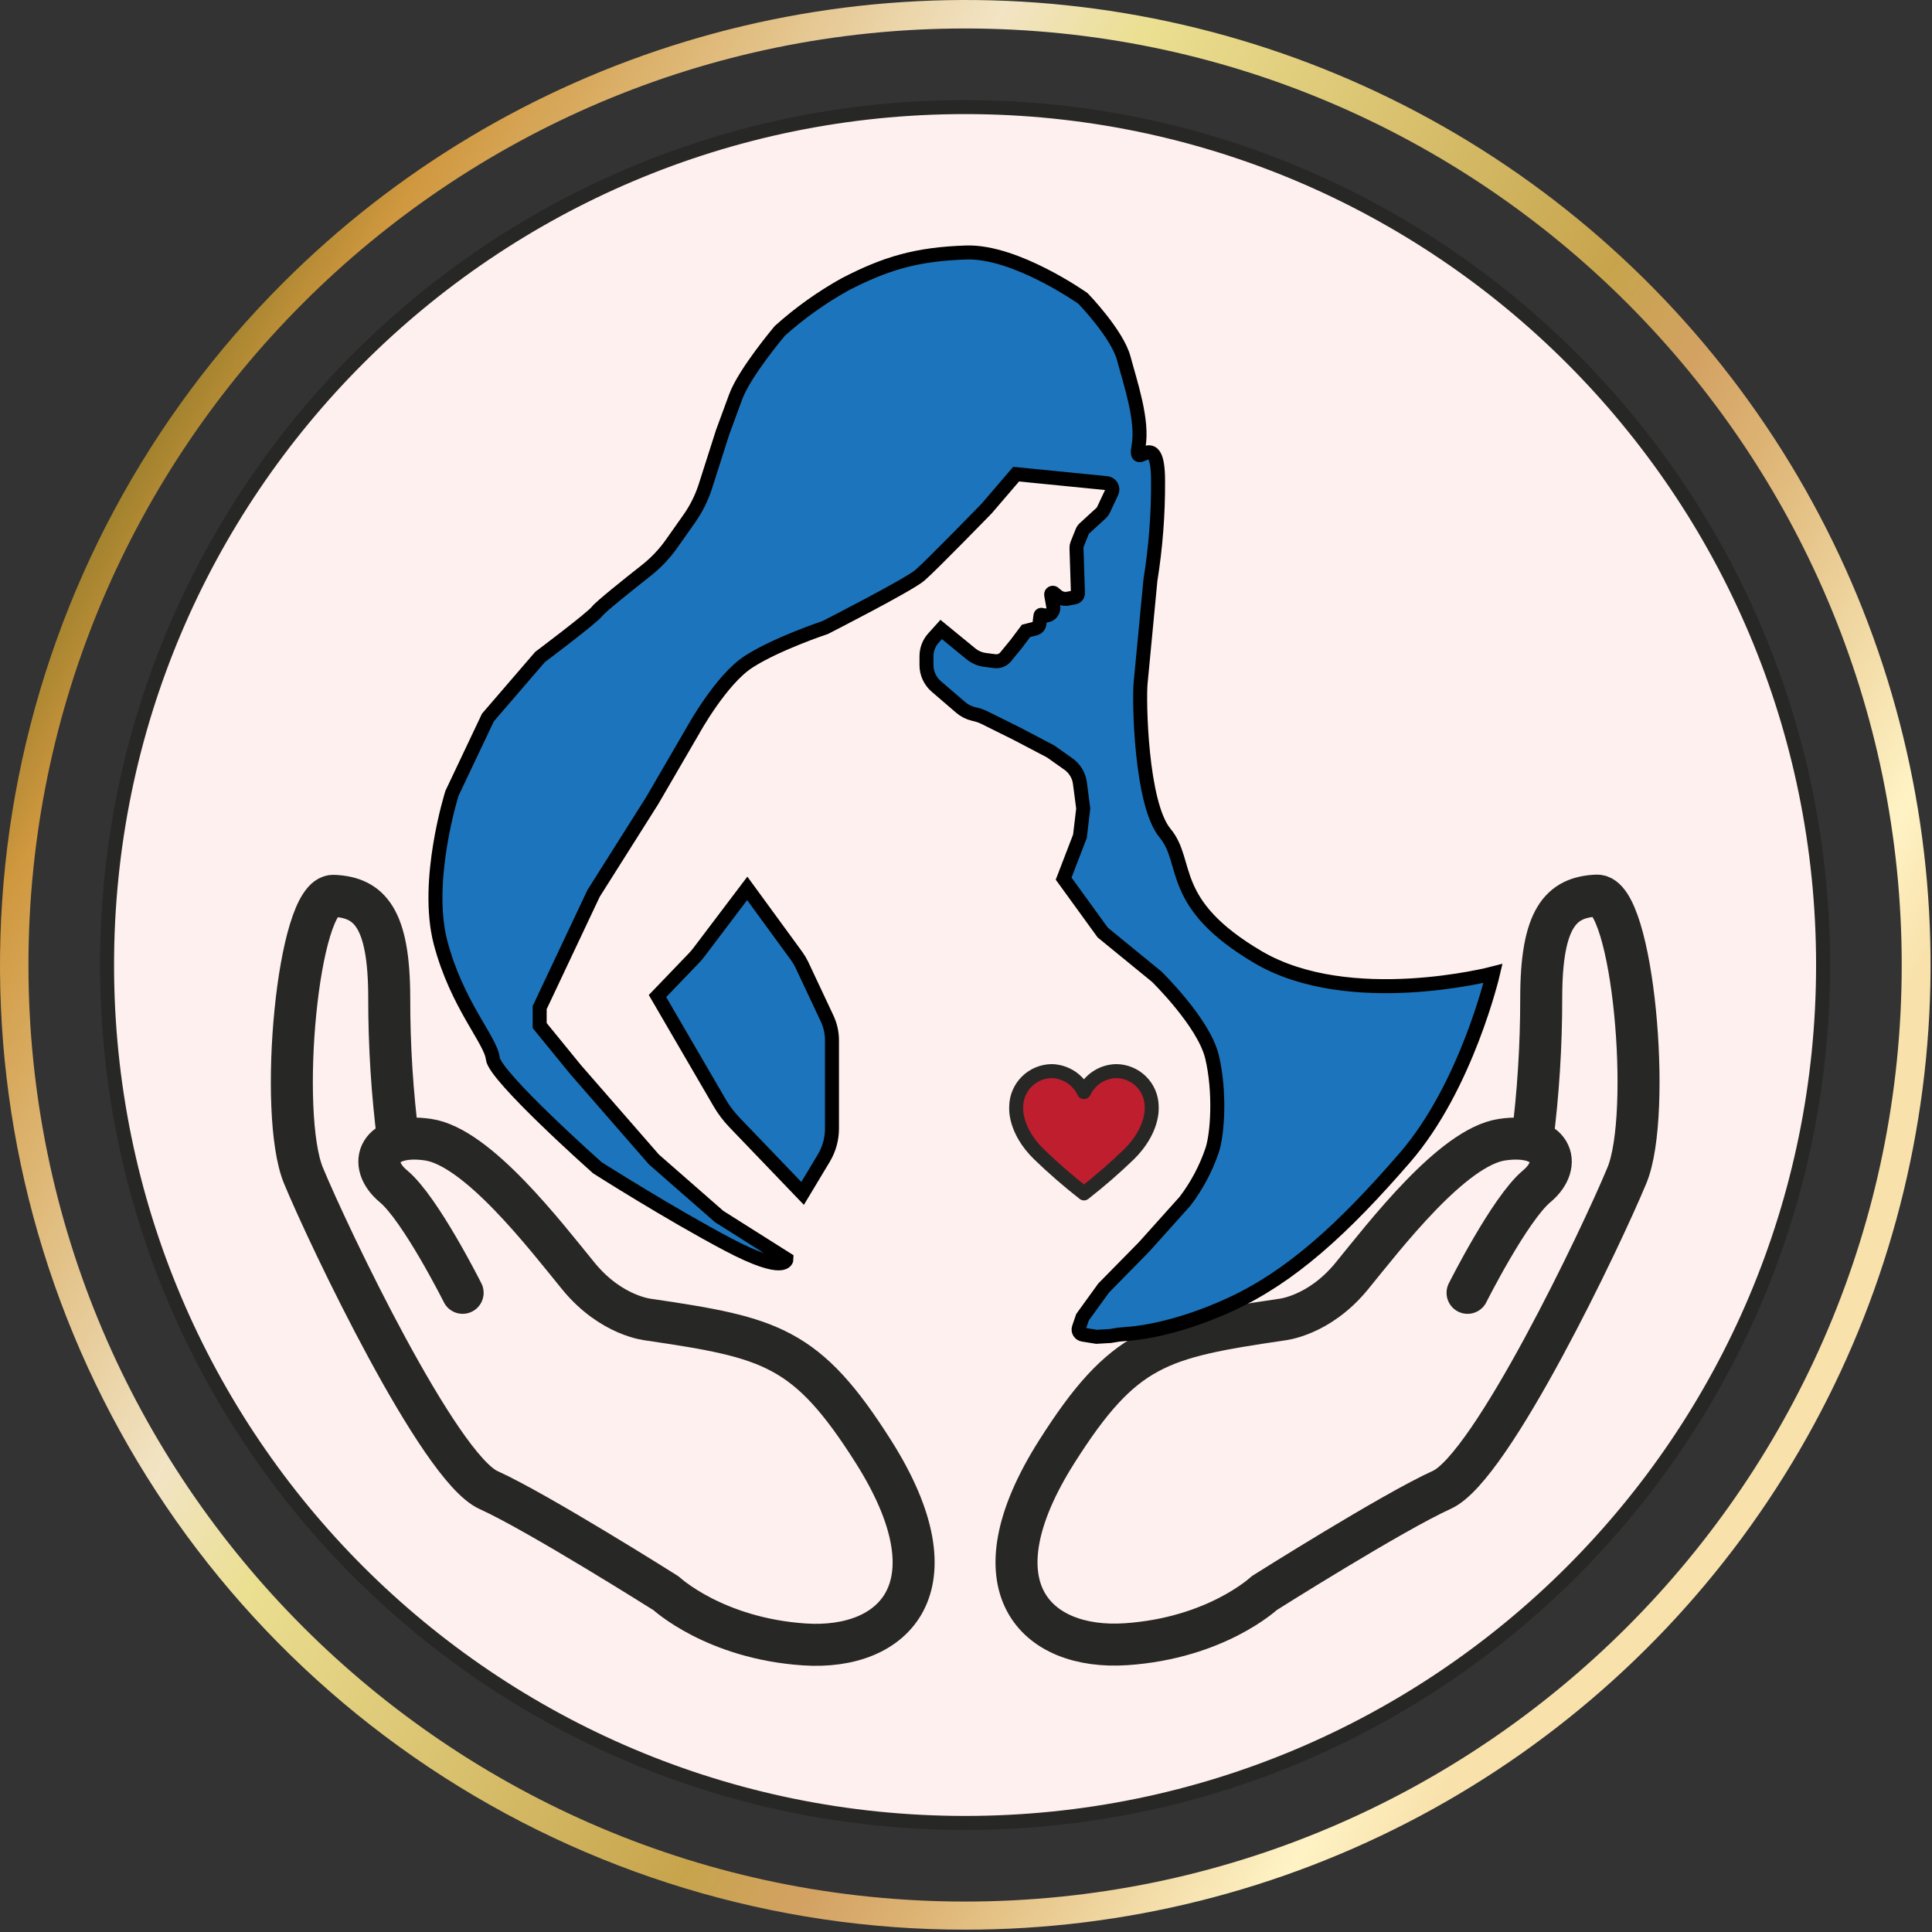 <svg width="138" height="138" viewBox="0 0 138 138" fill="none" xmlns="http://www.w3.org/2000/svg">
<rect x="0" y="0" width="138" height="138" fill="#333333" stroke="none"/>
<path d="M68.934 130.21C102.782 130.21 130.221 102.774 130.221 68.93C130.221 35.085 102.782 7.649 68.934 7.649C35.087 7.649 7.647 35.085 7.647 68.93C7.647 102.774 35.087 130.21 68.934 130.21Z" fill="#FEF0EE" stroke="#272726" stroke-linecap="round" stroke-linejoin="round"/>
<path d="M33.045 92.344C33.045 92.344 30.035 86.338 28.103 84.734C26.172 83.13 27.028 80.884 30.574 81.404C34.12 81.923 38.955 88.263 41.317 91.151C43.679 94.038 46.367 94.266 46.367 94.266C55.07 95.549 57.624 96.172 62.389 103.692C68.511 113.372 63.881 117.886 57.463 117.46C51.046 117.033 47.58 113.809 47.58 113.809C47.58 113.809 38.435 108.033 34.89 106.429C31.344 104.825 23.502 88.382 21.676 83.97C19.851 79.559 21.246 63.882 23.826 63.988C26.406 64.094 27.802 65.593 27.802 71.294C27.799 74.692 28.014 78.087 28.444 81.458" stroke="#272726" stroke-width="3" stroke-linecap="round" stroke-linejoin="round"/>
<path d="M104.825 92.345C104.825 92.345 107.841 86.338 109.766 84.734C111.691 83.13 110.841 80.884 107.295 81.404C103.75 81.924 98.914 88.263 96.552 91.151C94.191 94.039 91.502 94.266 91.502 94.266C82.8 95.55 80.246 96.172 75.481 103.693C69.358 113.36 73.976 117.874 80.422 117.444C86.868 117.014 90.305 113.793 90.305 113.793C90.305 113.793 99.45 108.018 102.996 106.413C106.541 104.809 114.383 88.366 116.209 83.955C118.035 79.543 116.639 63.867 114.059 63.973C111.479 64.079 110.087 65.596 110.087 71.291C110.089 74.689 109.875 78.084 109.445 81.455" stroke="#272726" stroke-width="3" stroke-linecap="round" stroke-linejoin="round"/>
<path d="M68.934 137.833C55.302 137.842 41.973 133.807 30.635 126.237C19.297 118.668 10.461 107.905 5.244 95.312C0.027 82.718 -1.336 68.86 1.328 55.491C3.992 42.123 10.563 29.845 20.209 20.213C28.222 12.192 38.09 6.272 48.938 2.976C59.786 -0.319 71.28 -0.888 82.401 1.32C93.522 3.529 103.926 8.446 112.691 15.637C121.456 22.828 128.312 32.07 132.651 42.544C136.99 53.017 138.678 64.4 137.565 75.682C136.452 86.964 132.573 97.797 126.271 107.221C119.969 116.646 111.44 124.37 101.438 129.71C91.437 135.05 80.272 137.84 68.934 137.833ZM68.934 2.034C32.034 2.034 2.032 32.042 2.032 68.93C2.032 105.817 32.043 135.825 68.934 135.825C105.825 135.825 135.837 105.817 135.837 68.93C135.837 32.042 105.825 2.034 68.934 2.034Z" fill="url(#paint0_linear_2206_263)"/>
<path d="M38.573 46.929C38.573 46.929 42.302 44.132 42.652 43.666C42.889 43.346 44.898 41.742 46.162 40.747C46.853 40.202 47.461 39.56 47.969 38.841L49.23 37.054C49.733 36.339 50.125 35.551 50.391 34.718L51.62 30.868L52.554 28.33C53.196 26.598 55.702 23.633 55.702 23.633C57.123 22.358 58.683 21.245 60.351 20.316C63.258 18.811 65.466 18.15 69.015 18.035C72.564 17.919 77.358 21.32 77.358 21.32C77.358 21.32 79.806 23.851 80.271 25.603C80.736 27.355 81.67 30.053 81.32 31.908C80.971 33.762 82.719 30.384 82.719 34.346C82.732 36.726 82.549 39.103 82.171 41.453C82.171 41.453 81.587 47.629 81.471 48.794C81.356 49.958 81.471 57.415 83.22 59.513C84.969 61.611 83.335 64.524 89.862 68.368C96.389 72.212 106.644 69.533 106.644 69.533C106.644 69.533 104.779 77.573 100.351 82.687C95.923 87.801 92.195 91.193 87.882 93.175C83.57 95.158 80.541 95.274 80.541 95.274L79.899 95.332L79.315 95.428L78.323 95.486L77.361 95.332C77.307 95.325 77.255 95.306 77.209 95.276C77.163 95.246 77.124 95.207 77.096 95.161C77.067 95.114 77.049 95.062 77.043 95.008C77.038 94.953 77.044 94.898 77.062 94.847L77.322 94.09L78.83 92.004L81.718 89.066L84.648 85.799C85.48 84.707 86.13 83.487 86.573 82.187C86.987 80.974 87.157 77.932 86.573 75.487C85.989 73.043 82.617 69.757 82.617 69.757L78.766 66.61L75.975 62.76L77.139 59.731L77.374 57.751L77.136 55.935C77.101 55.663 77.009 55.401 76.867 55.166C76.725 54.93 76.536 54.727 76.311 54.569L75.044 53.673L72.596 52.39L70.35 51.274C70.132 51.164 69.903 51.081 69.666 51.027L69.544 50.998C69.203 50.917 68.886 50.757 68.62 50.529L66.874 49.028C66.656 48.84 66.481 48.607 66.361 48.345C66.24 48.083 66.178 47.798 66.178 47.51V46.875C66.176 46.393 66.355 45.929 66.679 45.572L67.228 44.963L69.352 46.702C69.637 46.936 69.983 47.086 70.35 47.135L71.059 47.228C71.206 47.245 71.355 47.225 71.492 47.169C71.629 47.113 71.749 47.023 71.842 46.907L72.586 45.999L73.286 45.065L73.927 44.902C74.011 44.882 74.087 44.837 74.144 44.773C74.202 44.708 74.238 44.628 74.248 44.542L74.319 43.971C74.32 43.962 74.323 43.953 74.328 43.946C74.332 43.938 74.339 43.931 74.347 43.926C74.354 43.92 74.363 43.917 74.372 43.916C74.381 43.914 74.39 43.914 74.399 43.917L74.563 43.952C74.652 43.972 74.745 43.97 74.834 43.945C74.922 43.92 75.003 43.874 75.069 43.81C75.135 43.747 75.184 43.668 75.212 43.581C75.241 43.493 75.247 43.401 75.23 43.31L75.082 42.476C75.079 42.453 75.083 42.428 75.093 42.407C75.104 42.385 75.121 42.368 75.141 42.356C75.162 42.344 75.186 42.339 75.21 42.341C75.234 42.343 75.257 42.352 75.275 42.367L75.487 42.547C75.597 42.641 75.727 42.708 75.867 42.745C76.007 42.782 76.153 42.786 76.295 42.758L76.751 42.669C76.824 42.655 76.889 42.614 76.934 42.555C76.98 42.496 77.001 42.422 76.995 42.348L76.892 39.139C76.889 39.047 76.905 38.955 76.94 38.87L77.3 37.975C77.336 37.883 77.393 37.8 77.467 37.734L78.657 36.643C78.721 36.584 78.773 36.513 78.811 36.435L79.414 35.151C79.445 35.086 79.459 35.014 79.456 34.942C79.454 34.869 79.433 34.799 79.397 34.736C79.362 34.673 79.311 34.62 79.251 34.58C79.19 34.541 79.121 34.517 79.049 34.51L72.58 33.868L70.481 36.316C70.481 36.316 66.518 40.394 65.703 41.093C64.888 41.793 58.946 44.822 58.946 44.822C58.946 44.822 55.448 45.986 53.468 47.27C51.489 48.553 49.506 52.162 49.506 52.162L46.592 57.174L42.398 63.815L38.548 71.971V73.254L41.115 76.402L46.708 82.819L51.37 86.897L56.18 89.935C56.18 89.935 56.18 91.1 51.986 88.886C47.792 86.672 42.665 83.409 42.665 83.409C42.665 83.409 35.323 76.883 35.198 75.603C35.073 74.323 32.631 71.753 31.469 67.329C30.308 62.904 32.284 56.667 32.284 56.667L34.851 51.251L38.573 46.929Z" fill="#1C75BC" stroke="black" stroke-miterlimit="10"/>
<path d="M46.964 71.146L49.573 68.429C49.698 68.297 49.816 68.159 49.925 68.015L53.375 63.456L56.905 68.291C57.046 68.485 57.17 68.693 57.274 68.91L59.067 72.725C59.304 73.219 59.427 73.761 59.427 74.31V80.614C59.426 81.357 59.224 82.085 58.843 82.722L57.328 85.244L52.457 80.168C52.054 79.748 51.702 79.282 51.408 78.779L46.964 71.146Z" fill="#1C75BC" stroke="black" stroke-miterlimit="10"/>
<path d="M82.263 79.116C82.263 79.084 82.263 79.049 82.263 79.017C82.253 78.35 81.982 77.714 81.508 77.245C81.034 76.776 80.395 76.511 79.728 76.508C79.243 76.518 78.77 76.664 78.363 76.928C77.956 77.193 77.631 77.566 77.425 78.006C77.218 77.567 76.893 77.194 76.486 76.929C76.079 76.665 75.606 76.519 75.121 76.508C74.455 76.516 73.819 76.782 73.346 77.25C72.873 77.718 72.601 78.352 72.586 79.017C72.586 79.049 72.586 79.084 72.586 79.116C72.586 79.116 72.441 80.72 74.219 82.456C75.24 83.44 76.311 84.37 77.428 85.244C78.545 84.371 79.616 83.441 80.637 82.456C82.405 80.714 82.263 79.116 82.263 79.116Z" fill="#BE1E2D" stroke="#272726" stroke-linecap="round" stroke-linejoin="round"/>
<defs>
<linearGradient id="paint0_linear_2206_263" x1="128.623" y1="103.391" x2="9.251" y2="34.464" gradientUnits="userSpaceOnUse">
<stop offset="0.07" stop-color="#F8E1AB"/>
<stop offset="0.12" stop-color="#FFF3C5"/>
<stop offset="0.28" stop-color="#DCB272"/>
<stop offset="0.33" stop-color="#D3A263"/>
<stop offset="0.39" stop-color="#C7A44C"/>
<stop offset="0.66" stop-color="#EBDF91"/>
<stop offset="0.73" stop-color="#F2E4C4"/>
<stop offset="0.95" stop-color="#D0983F"/>
<stop offset="1" stop-color="#A2822E"/>
</linearGradient>
</defs>
</svg>
